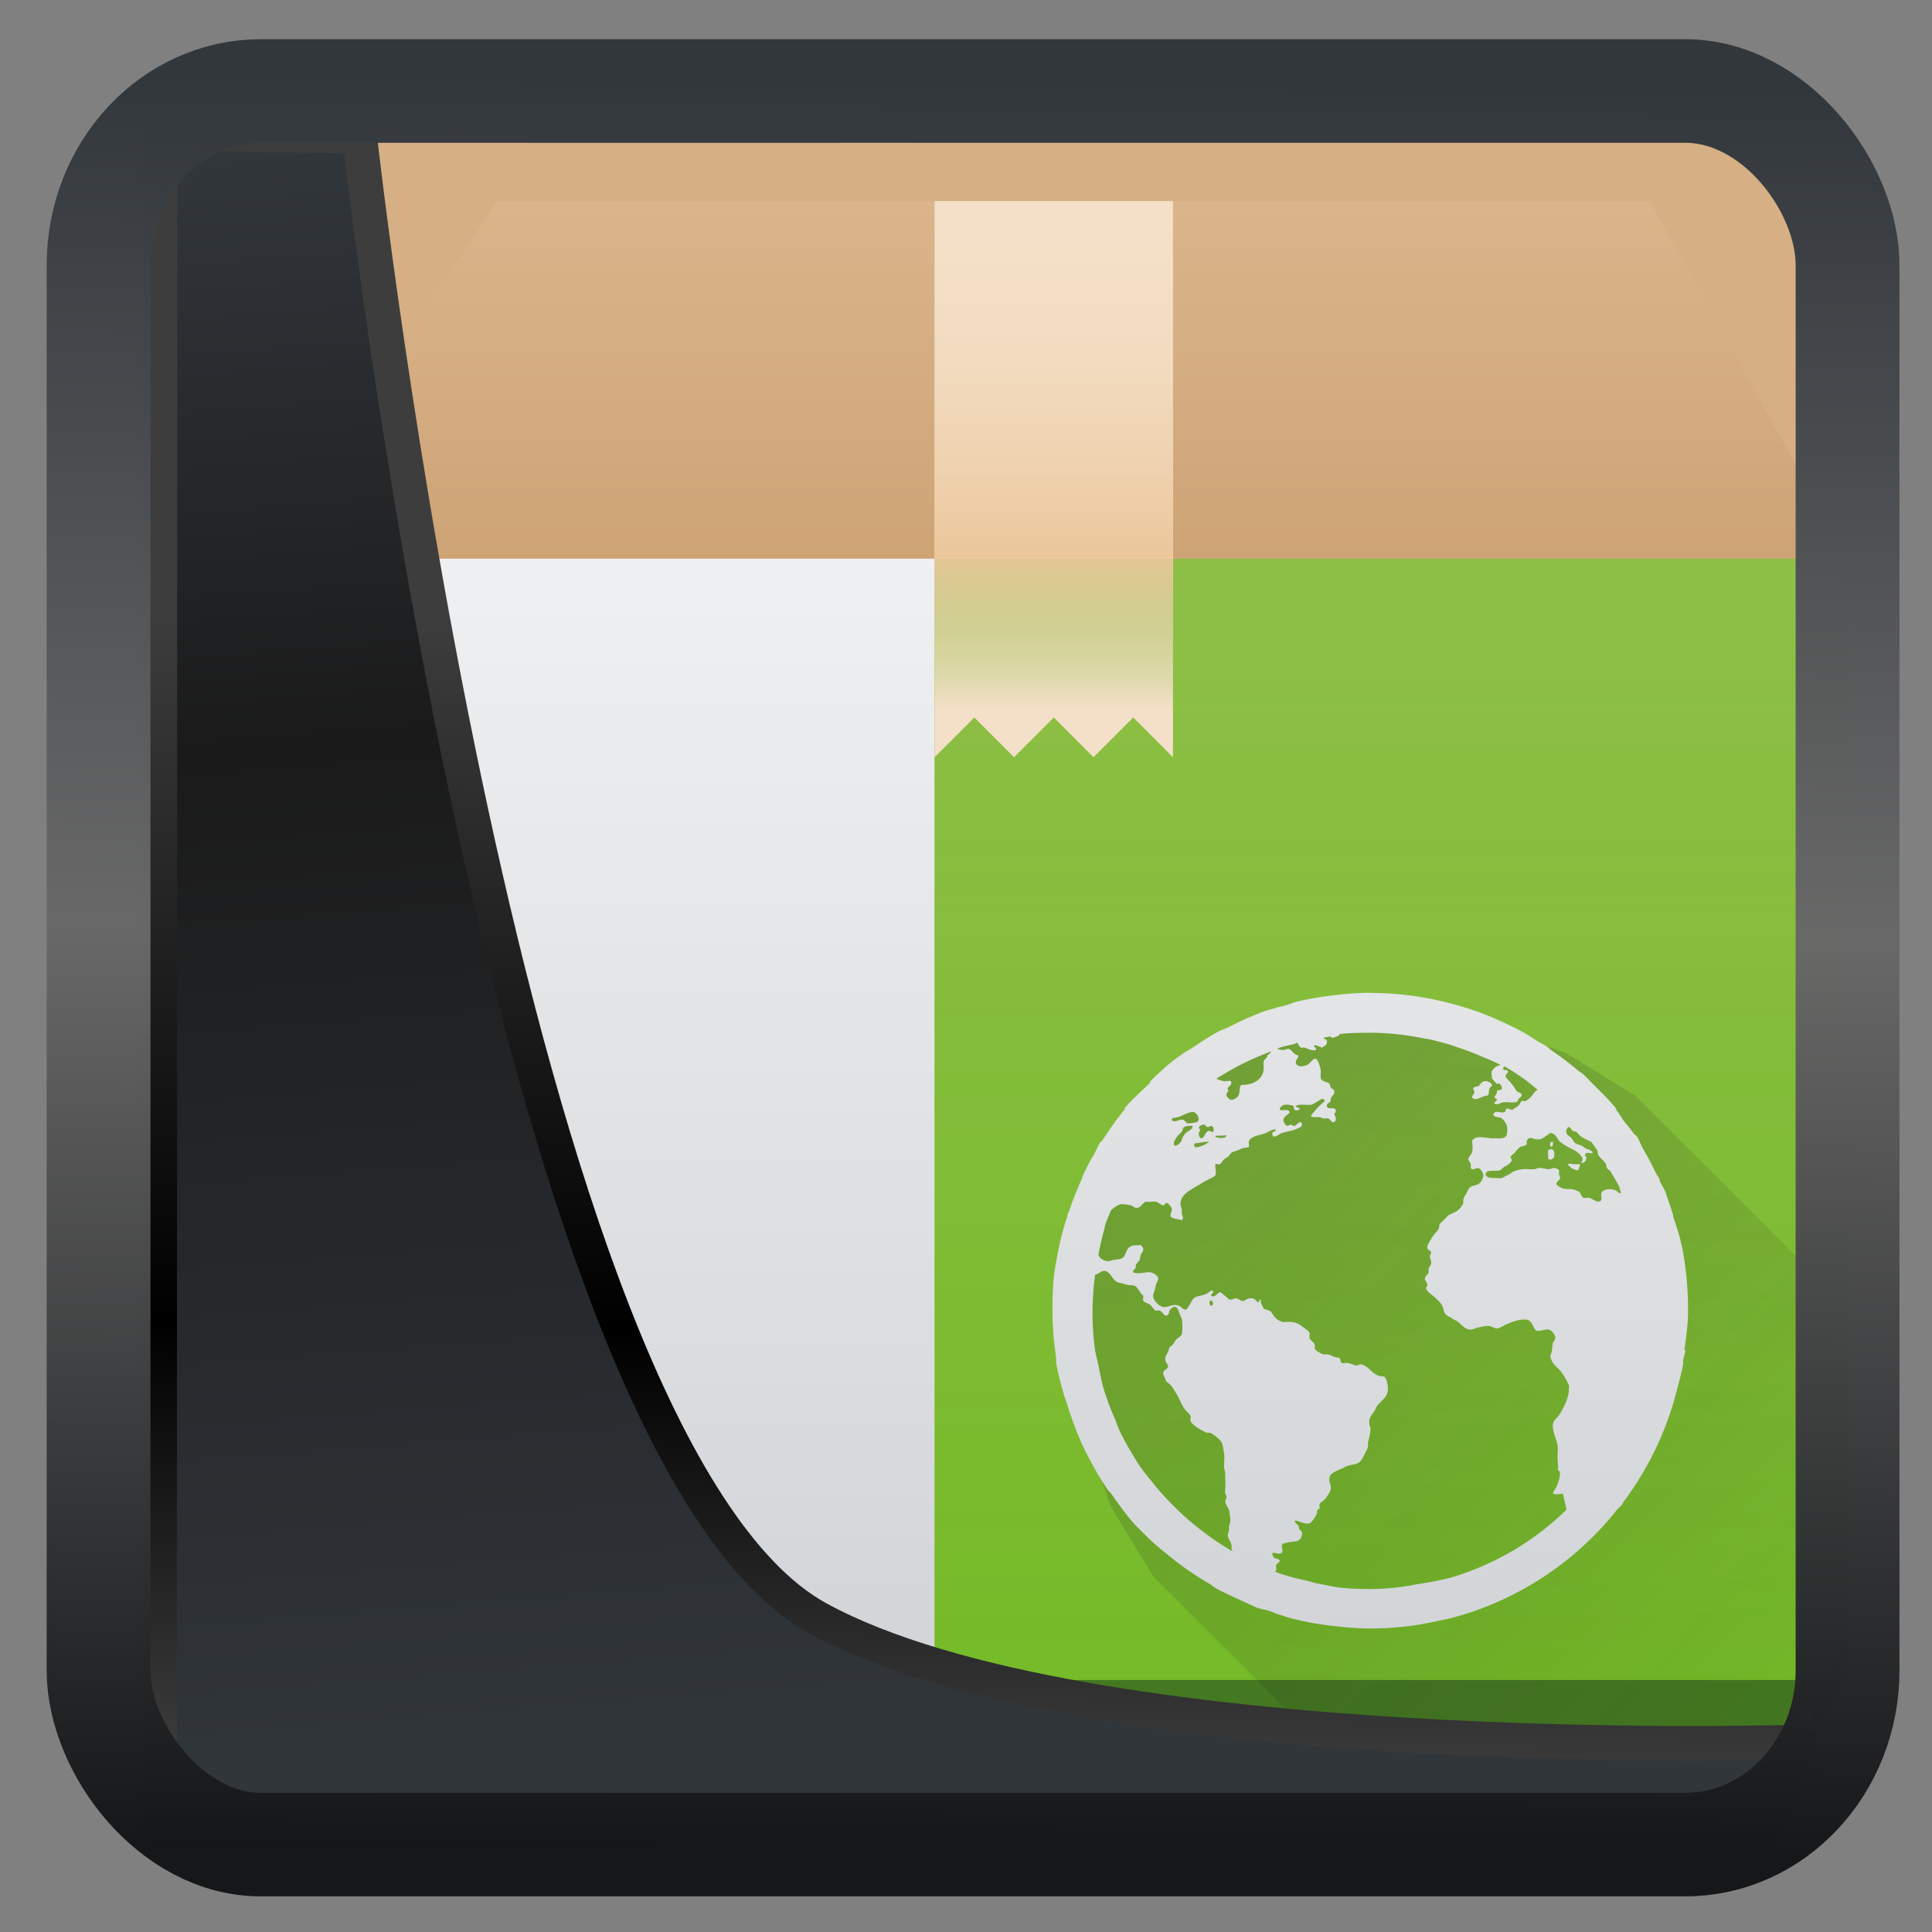 <svg width="32" height="32" version="1.1" viewBox="0 0 32 32" xmlns="http://www.w3.org/2000/svg" xmlns:xlink="http://www.w3.org/1999/xlink">
<rect x="0" y="0" width="32" height="32" fill="#808080" stroke="none"/>
<defs>
<linearGradient id="linearGradient3403" x1="6.949" x2="11.215" y1="4.555" y2="59.052" gradientUnits="userSpaceOnUse">
<stop style="stop-color:#32373c" offset="0"/>
<stop style="stop-color:#1a1a1a" offset=".368"/>
<stop style="stop-color:#31363b" offset="1"/>
</linearGradient>
<linearGradient id="linearGradient20558" x1="25.802" x2="25.111" y1="20.374" y2="58.913" gradientUnits="userSpaceOnUse">
<stop style="stop-color:#3d3d3d" offset="0"/>
<stop offset=".618"/>
<stop style="stop-color:#3d3d3d" offset="1"/>
</linearGradient>
<linearGradient id="linearGradient4557" x1="43.5" x2="44.142" y1="64.012" y2=".306" gradientTransform="translate(.361 -.13)" gradientUnits="userSpaceOnUse">
<stop style="stop-color:#141618" offset="0"/>
<stop style="stop-color:#686868" offset=".518"/>
<stop style="stop-color:#31363b" offset="1"/>
</linearGradient>
<linearGradient id="o" x2="0" y1="543.8" y2="512.8" gradientTransform="translate(-384.57,-499.8)" gradientUnits="userSpaceOnUse">
<stop stop-color="#cea476" offset="0"/>
<stop stop-color="#dab58b" offset="1"/>
</linearGradient>
<linearGradient id="p" x2="0" y1="30" y2="8" gradientTransform="matrix(1.417 0 0 1.409 1.167 1.727)" gradientUnits="userSpaceOnUse">
<stop stop-color="#cfd2d5" offset="0"/>
<stop stop-color="#eff0f1" offset="1"/>
</linearGradient>
<linearGradient id="q" x1="411.43" x2="411.43" y1="543.8" y2="512.8" gradientTransform="matrix(.503 0 0 1 -171.62 -499.8)" gradientUnits="userSpaceOnUse">
<stop stop-color="#73ba25" offset="0"/>
<stop stop-color="#81c13b" stop-opacity=".85" offset="1"/>
</linearGradient>
<linearGradient id="r" x1="21" x2="21" y1="13" y2="4" gradientUnits="userSpaceOnUse">
<stop stop-color="#cea476" offset="0"/>
<stop stop-color="#dab58b" offset="1"/>
</linearGradient>
<linearGradient id="s" x1="411.57" x2="411.57" y1="512.8" y2="503.8" gradientTransform="translate(-384.57 -499.8)" gradientUnits="userSpaceOnUse" xlink:href="#m">
<stop stop-color="#ebc69a" offset="0"/>
<stop stop-color="#f4e0c8" stop-opacity="0" offset="1"/>
</linearGradient>
<linearGradient id="m" x1="408.57" x2="408.57" y1="512.8" y2="504.7" gradientTransform="matrix(.667 0 0 -.37 -256.38 197.93)" gradientUnits="userSpaceOnUse">
<stop stop-color="#ebc69a" offset="0"/>
<stop stop-color="#73ba25" stop-opacity="0" offset="1"/>
</linearGradient>
<linearGradient id="t" x1="408.57" x2="408.57" y1="512.8" y2="505.6" gradientTransform="matrix(1 0 0 -.556 -384.57 297.89)" gradientUnits="userSpaceOnUse" xlink:href="#m"/>
<linearGradient id="u" x1="18" x2="30" y1="18" y2="30" gradientTransform="matrix(1.429 0 0 1.429 1.143 1.143)" gradientUnits="userSpaceOnUse">
<stop stop-color="#292c2f" offset="0"/>
<stop stop-opacity="0" offset="1"/>
</linearGradient>
<linearGradient id="v" x1="425.75" x2="425.75" y1="547.86" y2="517.86" gradientTransform="translate(-400.75 -504.86)" gradientUnits="userSpaceOnUse">
<stop stop-color="#cfd2d5" offset="0"/>
<stop stop-color="#eff0f1" offset="1"/>
</linearGradient>
</defs>
<rect x="2.339" y="2.201" width="27.671" height="28.083" ry="0" style="fill-rule:evenodd;fill:#d6b084"/>
<g transform="matrix(.658 0 0 .658 1.662 .698)">
<path d="m4 13v25.682c0 0.736 0.148 1.437 0.416 2.074a5.306 5.306 0 0 0 1.139 1.69c0.48 0.48 1.052 0.87 1.69 1.138a5.327 5.327 0 0 0 2.072 0.416h29.364c0.736 0 1.437-0.148 2.074-0.416a5.306 5.306 0 0 0 1.69-1.139c0.48-0.48 0.87-1.052 1.138-1.69a5.327 5.327 0 0 0 0.417-2.072v-25.683h-34.682z" style="fill:url(#o)"/>
<path d="m4 13v25.682c0 0.736 0.148 1.437 0.416 2.074a5.306 5.306 0 0 0 1.139 1.69c0.48 0.48 1.052 0.87 1.69 1.138a5.327 5.327 0 0 0 2.072 0.416h11.683v-31z" style="fill:url(#p)"/>
<path d="m21 44h17.682c0.736 0 1.437-0.148 2.074-0.416a5.306 5.306 0 0 0 1.69-1.139c0.48-0.48 0.87-1.052 1.138-1.69a5.327 5.327 0 0 0 0.416-2.072v-25.683h-23z" style="fill:url(#q)"/>
<path d="m4 13 6-9h29l5 9z" style="fill-rule:evenodd;fill:url(#r)"/>
<path d="m21 4v14l1-1 1 1 1-1 1 1 1-1 1 1v-14z" style="fill:#f4e0c8"/>
<path d="m21 4h6v9h-6z" style="fill:url(#s)"/>
<path d="m21 18h6v-5h-6z" style="fill:url(#t)"/>
<path d="m21 41.229h-16.266c0.24 0.43 0.475 0.87 0.82 1.216 0.481 0.48 1.053 0.87 1.69 1.139a5.327 5.327 0 0 0 2.074 0.416h11.682z" style="fill:#999"/>
<path d="m21 41.229v2.771h17.682c0.736 0 1.437-0.148 2.074-0.416a5.306 5.306 0 0 0 1.69-1.139c0.345-0.346 0.58-0.785 0.82-1.216z" style="fill:#447821"/>
<path d="m31.88 44h8.046a4.062 4.062 0 0 0 2.883-1.191 4.06 4.06 0 0 0 0.272-0.3 4.06 4.06 0 0 0 0.24-0.329 4.06 4.06 0 0 0 0.208-0.349 4.06 4.06 0 0 0 0.172-0.367 4.06 4.06 0 0 0 0.135-0.383 4.06 4.06 0 0 0 0.094-0.392 4.06 4.06 0 0 0 0.057-0.403 4.06 4.06 0 0 0 0.013-0.36v-8.046l-5.369-5.369-1.774-1.082-4.286-1.429-4.285 1.429-2.857 2.857-1.429 4.284 1.429 4.286 1.082 1.774z" style="fill:url(#u);opacity:.2"/>
<path class="ColorScheme-Text" d="m31.97 23.93c-0.319 0-0.628 0.027-0.938 0.064a8.18 8.18 0 0 0-0.905 0.156c-0.094 0.022-0.185 0.067-0.281 0.094-0.084 0.023-0.167 0.037-0.25 0.063-0.105 0.033-0.214 0.059-0.313 0.094-0.107 0.038-0.207 0.083-0.313 0.125-0.206 0.083-0.397 0.182-0.594 0.28-0.071 0.036-0.15 0.056-0.22 0.094-0.23 0.121-0.44 0.263-0.655 0.406-0.082 0.055-0.17 0.098-0.25 0.156-0.033 0.024-0.061 0.038-0.094 0.063-0.094 0.071-0.191 0.142-0.281 0.219-0.107 0.089-0.21 0.187-0.313 0.28-0.032 0.03-0.062 0.065-0.094 0.095l-0.031 0.03c-0.016 0.017-0.015 0.048-0.031 0.064-0.21 0.204-0.439 0.399-0.625 0.625-5e-3 0.01 5e-3 0.025 0 0.03-0.18 0.22-0.343 0.448-0.5 0.688-0.02 0.032-0.042 0.061-0.063 0.094-0.015 0.024-0.047 0.037-0.063 0.063-0.06 0.098-0.1 0.21-0.156 0.313-0.018 0.033-0.045 0.061-0.063 0.094-0.075 0.146-0.15 0.29-0.219 0.438-4e-3 0.01 4e-3 0.023 0 0.03a8.026 8.026 0 0 0-0.313 0.781c-0.019 0.053-0.045 0.103-0.063 0.156-3e-3 0.01 3e-3 0.022 0 0.031-0.02 0.062-0.044 0.125-0.063 0.188-0.073 0.257-0.14 0.514-0.188 0.781-0.034 0.192-0.074 0.397-0.094 0.594a8.104 8.104 0 0 0-0.03 0.812c0 0.404 0.035 0.8 0.093 1.188 6e-3 0.04-7e-3 0.085 0 0.125 0.044 0.266 0.118 0.525 0.188 0.78 0.026 0.096 0.064 0.186 0.094 0.281 0.04 0.13 0.08 0.25 0.125 0.375 0.077 0.212 0.156 0.422 0.25 0.625 0.05 0.106 0.102 0.21 0.156 0.313a8 8 0 0 0 0.5 0.843c0.016 0.024 0.046 0.04 0.063 0.063 0.198 0.281 0.394 0.56 0.625 0.813 0.04 0.044 0.084 0.082 0.125 0.125 0.04 0.042 0.084 0.084 0.125 0.125 0.214 0.214 0.45 0.405 0.688 0.594 0.306 0.243 0.629 0.458 0.969 0.655 0.012 0.01 0.019 0.024 0.03 0.031 0.054 0.03 0.104 0.065 0.157 0.094 0.316 0.156 0.692 0.325 0.938 0.438 0.11 0.042 0.23 0.057 0.344 0.094 0.053 0.018 0.103 0.046 0.156 0.063 0.136 0.04 0.268 0.09 0.406 0.125l0.125 0.03c0.291 0.07 0.601 0.122 0.905 0.157 0.31 0.036 0.618 0.063 0.938 0.063 0.34 0 0.671-0.021 1-0.063 0.365-0.048 0.681-0.124 1-0.188a7.909 7.909 0 0 0 4.219-2.749c0.028-0.035 0.067-0.058 0.094-0.094 9e-3 -0.012 0.022-0.02 0.03-0.03 0.015-0.019 0.019-0.045 0.032-0.064a7.964 7.964 0 0 0 1.343-2.812c0.056-0.216 0.118-0.431 0.156-0.655 5e-3 -0.03-5e-3 -0.063 0-0.094 6e-3 -0.04 0.025-0.08 0.031-0.125 6e-3 -0.043 0.026-0.082 0.031-0.125h-0.03c0.043-0.33 0.093-0.659 0.093-1 0-0.551-0.05-1.103-0.156-1.624-9e-3 -0.043-0.022-0.082-0.03-0.125-0.047-0.208-0.125-0.423-0.189-0.625-3e-3 -0.01 3e-3 -0.022 0-0.03a3.439 3.439 0 0 0-0.03-0.095c-0.04-0.119-0.082-0.258-0.126-0.374-0.012-0.032-0.018-0.064-0.03-0.094-0.044-0.11-0.109-0.206-0.157-0.313-2e-3 0 2e-3 -0.026 0-0.031-0.025-0.054-0.068-0.103-0.094-0.156a7.813 7.813 0 0 0-0.313-0.594c-0.058-0.098-0.094-0.217-0.156-0.313-0.024-0.036-0.069-0.058-0.094-0.094-0.067-0.099-0.147-0.185-0.219-0.28-0.08-0.1-0.14-0.217-0.218-0.314-5e-3 -0.01 5e-3 -0.025 0-0.03-0.172-0.21-0.37-0.403-0.563-0.594-0.093-0.092-0.184-0.194-0.281-0.281-0.028-0.025-0.065-0.038-0.094-0.063a8.131 8.131 0 0 0-0.656-0.5c-0.055-0.038-0.101-0.088-0.156-0.125-0.07-0.046-0.148-0.08-0.22-0.125-0.134-0.084-0.265-0.174-0.405-0.25a8.093 8.093 0 0 0-0.375-0.187 7.9 7.9 0 0 0-0.656-0.281 7.649 7.649 0 0 0-0.813-0.25 7.757 7.757 0 0 0-1.969-0.25m0 1a7.023 7.023 0 0 1 1.406 0.156h0.031c0.166 0.035 0.338 0.08 0.5 0.125 0.096 0.027 0.187 0.063 0.281 0.094 0.172 0.057 0.334 0.117 0.5 0.188 0.194 0.08 0.379 0.153 0.563 0.25l-0.094 0.031a0.319 0.319 0 0 0-0.125 0.125c-0.02 0.048 5e-3 0.115 0 0.188 0.038 0.017 0.06 0.089 0.125 0.125 0.025 0.014 0.04-0.01 0.063 0 0.038 0.02 0.07 0.087 0.063 0.125-0.011 0.055-0.088 0.022-0.125 0.063 6e-3 0.078-0.043 0.105-0.063 0.156 0.012 0.033 0.057 0.024 0.063 0.063-7e-3 0.043-0.08 0.049-0.063 0.094 0.072 0.056 0.15-0.022 0.219-0.031 0.149-0.02 0.283 0.04 0.375-0.031-0.012-0.071 0.1-0.092 0.094-0.156-6e-3 -0.048-0.09-0.061-0.125-0.094-0.02-0.018-0.04-0.06-0.063-0.094-0.026-0.04-0.064-0.087-0.094-0.125-0.04-0.052-0.125-0.117-0.125-0.156 0-0.045 0.052-0.063 0.063-0.125-0.012-0.057-0.117 0-0.125-0.063a0.162 0.162 0 0 1 0.03-0.063c0.15 0.082 0.299 0.179 0.439 0.28l0.094 0.064c0.108 0.08 0.207 0.17 0.313 0.25-0.067 0.012-0.101 0.09-0.156 0.156a0.464 0.464 0 0 1-0.156 0.125c-0.028 0.012-0.068-0.016-0.094 0-0.037 0.025-0.051 0.096-0.094 0.125-0.031 0.02-0.124 0.094-0.156 0.094-0.038 0-0.098-0.04-0.125-0.031-0.04 0.013-0.017 0.077-0.063 0.094-0.088 0.03-0.25-0.07-0.281 0.063 0.038 0.076 0.153 0.05 0.219 0.094a0.475 0.475 0 0 1 0.125 0.187 0.644 0.644 0 0 1 0 0.22c-0.041 0.105-0.16 0.096-0.281 0.093h-0.094c-0.207-0.014-0.407-0.085-0.5 0.063 7e-3 0.113 0.025 0.183 0 0.281-0.018 0.072-0.097 0.125-0.094 0.188 2e-3 0.032 0.055 0.082 0.063 0.125 5e-3 0.023-0.011 0.073 0 0.094 0.034 0.066 0.127-0.01 0.188 0 0.059 0.01 0.126 0.12 0.125 0.188a0.346 0.346 0 0 1-0.063 0.156c-0.058 0.089-0.167 0.077-0.25 0.125-0.07 0.039-0.084 0.119-0.125 0.188-0.044 0.074-0.081 0.11-0.063 0.219a0.485 0.485 0 0 1-0.25 0.25c-0.037 0.016-0.092 0.038-0.125 0.062a0.63 0.63 0 0 0-0.094 0.094c-0.047 0.052-0.1 0.085-0.125 0.125-0.019 0.031-0.01 0.084-0.031 0.125-0.029 0.056-0.088 0.1-0.125 0.156-0.017 0.026-0.043 0.06-0.063 0.094-0.042 0.077-0.101 0.151-0.094 0.22 7e-3 0.065 0.089 0.067 0.094 0.124 4e-3 0.032-0.033 0.059-0.031 0.094 1e-3 0.051 0.027 0.086 0.031 0.125 0.01 0.099-0.044 0.12-0.063 0.188-9e-3 0.032 8e-3 0.068 0 0.094-0.016 0.05-0.093 0.098-0.094 0.156-1e-3 0.042 0.059 0.097 0.063 0.156 2e-3 0.04-0.038 0.057-0.031 0.094 0.014 0.073 0.162 0.162 0.219 0.219 0.075 0.075 0.155 0.139 0.188 0.219 0.027 0.067 0.041 0.168 0.094 0.219 0.039 0.037 0.106 0.054 0.156 0.094 0.047 0.036 0.107 0.055 0.156 0.094 0.08 0.064 0.183 0.196 0.313 0.187 0.068-0.01 0.142-0.05 0.219-0.063 0.079-0.014 0.17-0.039 0.25-0.03 0.06 0.01 0.124 0.065 0.188 0.062 0.067 0 0.143-0.06 0.219-0.094 0.132-0.057 0.339-0.152 0.53-0.124 0.147 0.02 0.15 0.216 0.25 0.28 0.119 0.01 0.22-0.054 0.314-0.03 0.07 0.016 0.149 0.131 0.156 0.187 7e-3 0.058-0.054 0.121-0.063 0.156-0.018 0.078-0.017 0.17-0.031 0.22-0.011 0.037-0.032 0.085-0.031 0.124a0.54 0.54 0 0 0 0.094 0.188c0.044 0.056 0.103 0.096 0.156 0.156a1.8 1.8 0 0 1 0.219 0.375c0.017 0.037-0.016 0.077 0 0.125-0.03 0.224-0.103 0.377-0.25 0.624-0.07 0.08-0.158 0.15-0.156 0.25-5e-3 0.24 0.136 0.393 0.125 0.625-0.024 0.312 0.024 0.333 0 0.5 0.105 0.053 0.03 0.233 0 0.344-0.045 0.132-0.1 0.162-0.125 0.25 0.07 0.03 0.17 0.019 0.25 0 0 0 0.096 0.4 0.094 0.405a7.003 7.003 0 0 1-2.938 1.719c-0.55 0.132-0.713 0.132-0.969 0.187a6.383 6.383 0 0 1-1.03 0.094c-0.244 0-0.484-0.01-0.72-0.03-0.182-0.019-0.354-0.063-0.53-0.095a7.17 7.17 0 0 1-0.157-0.03c-0.163-0.056-0.35-0.089-0.5-0.125a7.067 7.067 0 0 1-0.5-0.156c0.015-0.013 0.028-0.011 0.032-0.031 9e-3 -0.04 2e-3 -0.062 0-0.125 0.015-0.065 0.08-0.058 0.094-0.125-0.028-0.048-0.083-0.038-0.125-0.063a0.133 0.133 0 0 1-0.063-0.125c0.07-0.03 0.2 0.066 0.25-0.031 0.025-0.046-0.034-0.141 0-0.188 0.023-0.031 0.168-0.055 0.218-0.063 0.071-0.012 0.148-0.01 0.188-0.031a0.223 0.223 0 0 0 0.094-0.188c-4e-3 -0.04-0.033-0.06-0.063-0.094-0.025-0.03-0.013-0.066-0.03-0.094-0.032-0.047-0.08-0.058-0.095-0.125 0.096-0.02 0.236 0.102 0.375 0.063 0.066-0.02 0.157-0.188 0.188-0.25 0.01-0.019-0.01-0.04 0-0.063 0.012-0.026 0.06-0.049 0.063-0.063 0.01-0.036-8e-3 -0.071 0-0.094 0.024-0.068 0.085-0.075 0.125-0.125 0.03-0.038 0.065-0.087 0.094-0.125 0.031-0.04 0.042-0.089 0.063-0.125 0.02-0.122-0.06-0.206-0.03-0.313 0.031-0.12 0.195-0.165 0.312-0.219 0.04-0.019 0.092-0.05 0.125-0.063 0.08-0.028 0.176-0.036 0.25-0.063 0.125-0.046 0.157-0.166 0.22-0.28a0.611 0.611 0 0 0 0.062-0.156c5e-3 -0.035-7e-3 -0.053 0-0.094 6e-3 -0.04 0.02-0.081 0.031-0.125a1.1 1.1 0 0 0 0.031-0.22c0-0.052-0.029-0.077-0.03-0.124-0.01-0.173 0.06-0.218 0.124-0.313 0.032-0.047 0.04-0.09 0.063-0.125 0.108-0.16 0.295-0.226 0.281-0.469-5e-3 -0.08-0.035-0.255-0.094-0.28-0.034-0.015-0.107-0.011-0.156-0.031-0.158-0.06-0.274-0.27-0.438-0.281-0.035 0-0.055 0.03-0.094 0.03-0.065 0-0.147-0.052-0.219-0.062-0.046-0.01-0.129 0.013-0.156 0-0.042-0.02-0.029-0.102-0.063-0.125-0.027-0.018-0.084-0.015-0.125-0.031-0.066-0.025-0.112-0.056-0.188-0.063-0.023-1e-3 -0.067 0-0.094 0-0.042-0.01-0.086-0.04-0.125-0.063a0.208 0.208 0 0 1-0.094-0.094c0.044-0.144-0.096-0.167-0.125-0.25-0.014-0.04 0.013-0.09 0-0.125-0.017-0.05-0.07-0.084-0.125-0.125-0.097-0.074-0.174-0.139-0.313-0.156-0.06-0.01-0.145 0-0.219 0a0.367 0.367 0 0 1-0.218-0.125c-0.056-0.065-0.076-0.125-0.125-0.156-0.047-0.03-0.124-0.03-0.156-0.063-0.014-0.014-0.017-0.03-0.031-0.063-0.023-0.048-0.061-0.098-0.031-0.156-0.053-0.027-0.035 0.072-0.094 0.063-0.052-0.074-0.101-0.115-0.22-0.094-0.053 0.01-0.092 0.06-0.155 0.063-0.052 0-0.088-0.053-0.156-0.063-0.052-0.01-0.12 0.036-0.156 0.031-0.057-0.01-0.073-0.059-0.125-0.094-0.038-0.025-0.104-0.095-0.125-0.094-0.067 0-0.126 0.143-0.22 0.094-0.044-0.057 0.086-0.07 0.032-0.125-0.04-0.04-0.061 0.01-0.094 0.031a0.666 0.666 0 0 1-0.125 0.063c-0.092 0.034-0.147 0.025-0.22 0.063-0.065 0.034-0.086 0.088-0.124 0.156-0.031 0.056-0.08 0.153-0.125 0.156-0.056 0-0.106-0.072-0.156-0.094-0.153-0.066-0.248 0.03-0.375 0.031-0.118 0-0.287-0.17-0.281-0.28 4e-3 -0.068 0.054-0.167 0.063-0.25 6e-3 -0.067 0.062-0.128 0.063-0.189 0-0.08-0.135-0.147-0.188-0.156-0.125-0.023-0.295 0.061-0.438 0-0.027-0.045 0.047-0.08 0.063-0.124 9e-3 -0.025-0.01-0.034 0-0.063 0.016-0.042 0.074-0.08 0.094-0.125 0.015-0.034 0.016-0.082 0.03-0.125 0.018-0.05 0.06-0.091 0.064-0.125 5e-3 -0.045-0.027-0.095-0.063-0.125-0.111 0.01-0.187 0-0.25 0.03-0.144 0.067-0.106 0.267-0.25 0.314-0.05 0.016-0.133 0.02-0.188 0.03-0.047 0.01-0.107 0.033-0.156 0.032a0.354 0.354 0 0 1-0.188-0.094 0.174 0.174 0 0 1-0.03-0.063c1e-3 -0.01-3e-3 -0.021 0-0.031 0.045-0.223 0.092-0.444 0.155-0.656 3e-3 -0.01-3e-3 -0.022 0-0.031 0.042-0.139 0.103-0.27 0.156-0.406 0.013-0.01 0.019-0.023 0.031-0.03 0.077-0.054 0.156-0.12 0.25-0.126 0.057 0 0.164 0.02 0.219 0.031 0.05 0.01 0.082 0.06 0.125 0.063 0.123 0.01 0.149-0.103 0.25-0.156 0.104 0.015 0.156-0.01 0.25 0 0.064 0.01 0.138 0.09 0.188 0.094 0.042 0 0.053-0.069 0.094-0.063 0.04 0.01 0.119 0.108 0.125 0.156 7e-3 0.06-0.048 0.122-0.031 0.188 0.063 0.064 0.19 0.056 0.28 0.094 0.06-0.048 0.01-0.118 0-0.188-1e-3 -0.03 5e-3 -0.066 0-0.094-5e-3 -0.048-0.03-0.084-0.03-0.125-1e-3 -0.19 0.154-0.3 0.28-0.375 0.056-0.033 0.109-0.069 0.157-0.094 0.067-0.034 0.1-0.063 0.156-0.094 0.1-0.057 0.202-0.092 0.28-0.155 0.038-0.086-3e-3 -0.196 0-0.281 0.038-0.022 0.056 0 0.095 0 0.06-0.013 0.09-0.091 0.125-0.125 0.02-0.02 0.069-0.043 0.094-0.063 0.06-0.048 0.072-0.104 0.125-0.125 0.019-0.01 0.064-0.017 0.094-0.031 0.04-0.011 0.092-0.04 0.156-0.063 0.042-0.014 0.14-0.015 0.156-0.031 0.02-0.02-6e-3 -0.095 0-0.125 0.032-0.151 0.272-0.168 0.406-0.22 0.094-0.035 0.178-0.113 0.28-0.093-0.02 0.072-0.11 0.038-0.093 0.125 0.023 0.12 0.176-0.013 0.219-0.031 0.08-0.034 0.236-0.055 0.343-0.094 0.094-0.034 0.245-0.08 0.156-0.188-0.074 0-0.092 0.066-0.156 0.094-0.044 0.01-0.056-0.027-0.094-0.031-0.036 0-0.057 0.038-0.094 0.03-0.037-0.01-0.088-0.081-0.094-0.124-0.015-0.111 0.11-0.136 0.156-0.219-0.03-0.1-0.166-0.024-0.25-0.063a0.148 0.148 0 0 1 0.125-0.125c0.057-0.01 0.185 0.01 0.22 0.031 0.02 0.017 0 0.066 0.03 0.094 0.034 0.031 0.081 0.01 0.125 0 0.016-0.076-0.106-0.043-0.094-0.094 0.09-0.059 0.265-0.016 0.375-0.03 0.063-0.01 0.131-0.063 0.188-0.095 0.054-0.03 0.1-0.08 0.156-0.03 0.016 0.053-0.032 0.065-0.063 0.093a2.182 2.182 0 0 0-0.28 0.313c0.048 0.048 0.135 0.022 0.218 0.031 0.032 0 0.06 0.025 0.094 0.031 0.04 0.01 0.094-0.012 0.125 0 0.056 0.014 0.07 0.094 0.125 0.094 0.091 0 0.083-0.125 0.031-0.188 0.016-0.063 0.053-0.08 0.031-0.125-0.04-0.082-0.21 0.014-0.219-0.094-5e-3 -0.067 0.07-0.075 0.094-0.125-0.01-0.129 0.106-0.135 0.094-0.25-6e-3 -0.048-0.06-0.049-0.094-0.094-0.017-0.023-0.01-0.076-0.03-0.094-0.07-0.059-0.21-0.044-0.22-0.156-4e-3 -0.066 0.01-0.115 0-0.188-9e-3 -0.067-0.066-0.267-0.125-0.28-0.075-0.016-0.129 0.113-0.219 0.155a0.389 0.389 0 0 1-0.188 0.031c-0.032-0.01-0.089-0.032-0.094-0.094-6e-3 -0.07 0.05-0.082 0.063-0.155-0.01-0.044-0.05-0.03-0.094-0.063-0.049-0.037-0.09-0.116-0.156-0.125-0.033 0-0.093 0.029-0.125 0.03-0.06 0-0.105-0.014-0.155-0.03 0.02-0.01 0.04-0.024 0.063-0.031 0.121-0.042 0.25-0.06 0.374-0.094 0.022-0.01 0.041-0.025 0.063-0.031 0.031 0.033 0.056 0.103 0.094 0.125 0.025 0.014 0.063-0.01 0.094 0 0.098 0.03 0.174 0.085 0.281 0.063 0.037-0.065-0.074-0.074-0.03-0.125 0.071 0.01 0.131 0.04 0.187 0.063 0.077-0.056 0.128-0.066 0.125-0.156 0-0.046-0.062-0.063-0.094-0.094 0.063-0.011 0.124-0.022 0.188-0.031 5e-3 0.017 0.021 0.03 0.031 0.03 0.038 0.01 0.165-0.05 0.188-0.062 4e-3 0-6e-3 -0.027 0-0.031 0.253-0.027 0.521-0.031 0.781-0.031m-2.5 0.469c-0.022 0.043-0.046 0.079-0.093 0.094 0.012 0.065-0.084 0.104-0.094 0.155-6e-3 0.035-2e-3 0.094 0 0.125 0.02 0.32-0.251 0.477-0.563 0.47-0.061 0.057-0.03 0.169-0.063 0.249-0.028 0.067-0.12 0.13-0.188 0.125-0.05 0-0.125-0.08-0.125-0.125 0-0.057 0.08-0.091 0.03-0.156 8e-3 -0.044 0.107-0.086 0.095-0.156-0.012-0.074-0.096-0.019-0.188-0.03a0.923 0.923 0 0 1-0.188-0.064c0.1-0.067 0.205-0.126 0.313-0.188 0.094-0.056 0.185-0.105 0.28-0.156 0.253-0.127 0.523-0.244 0.782-0.343m5.374 0.749c-0.027 0-0.04 0.018-0.063 0.031-0.051 0.031-0.054 0.079-0.094 0.094-0.054 0.021-0.117 0.01-0.125 0.063-6e-3 0.041 0.033 0.055 0.03 0.094-0.02 0.049-0.052 0.066-0.062 0.125 0.068 0.11 0.229-0.01 0.313-0.031 0.038-0.011 0.073 0 0.094-0.031 0.023-0.035 0.013-0.105 0.03-0.156 0.02-0.056 0.07-0.043 0.064-0.094-6e-3 -0.05-0.106-0.102-0.188-0.094m-7.312 0.78c0.06 0.017 0.196 0.194 0.063 0.25a0.931 0.931 0 0 1-0.22 0.032c-0.045-0.01-0.077-0.086-0.124-0.094-0.092-0.016-0.218 0.1-0.281 0 0.016-0.06 0.086-0.043 0.156-0.063 0.125-0.034 0.298-0.153 0.406-0.125m0.25 0.312c0.03 0 0.056 0.06 0.094 0.063 0.036 0 0.072-0.036 0.094-0.03 0.056 0.014 0.084 0.114 0.03 0.155-0.043 0-0.06-0.037-0.093-0.03-0.091 0.015-0.12 0.192-0.188 0.187-0.064-0.01-0.096-0.14-0.031-0.188 2e-3 -0.04-0.033-0.054-0.031-0.094 0.02-0.025 0.072-0.066 0.125-0.063m-0.313 0.031h0.03c-8e-3 0.071-0.038 0.091-0.093 0.125a0.378 0.378 0 0 0-0.188 0.25c-0.01 0.036-0.111 0.134-0.156 0.125-0.106-0.022 0.038-0.22 0.063-0.25 0.027-0.033 0.062-0.056 0.094-0.094 0.03-0.037 0.033-0.105 0.063-0.125a0.441 0.441 0 0 1 0.188-0.03m9.499 0.03c0.048 0.013 0.058 0.07 0.094 0.094 0.027 0.018 0.064 0.012 0.094 0.031 0.035 0.022 0.054 0.06 0.094 0.094 0.056 0.047 0.14 0.088 0.219 0.125 0.016 0.01 0.044 0.023 0.063 0.031 0.055 0.071 0.104 0.145 0.156 0.22 6e-3 0.04 0.012 0.098 0.03 0.124 0.053 0.071 0.132 0.132 0.189 0.219-1e-3 0.083 0.036 0.133 0.094 0.156 0.073 0.124 0.149 0.248 0.219 0.375 0.029 0.058 0.035 0.129 0.063 0.188-0.021 0-0.043 0.01-0.063 0-0.066-0.116-0.41-0.14-0.438 0.03-0.013 0.076 0.049 0.176-0.063 0.189-0.071 0.01-0.153-0.073-0.25-0.094-0.04-0.01-0.094 0.014-0.125 0-0.073-0.025-0.062-0.112-0.125-0.156a0.547 0.547 0 0 0-0.188-0.063h-0.094c-0.045-0.01-0.118-0.01-0.156-0.031-0.036-0.022-0.116-0.062-0.125-0.094-0.014-0.05 0.09-0.114 0.094-0.156 2e-3 -0.031-0.023-0.045-0.031-0.094-5e-3 -0.03 6e-3 -0.074 0-0.094-0.01-0.034-0.071-0.062-0.125-0.063-0.048 0-0.084 0.03-0.125 0.03-0.06 2e-3 -0.177-0.036-0.25-0.03-0.044 0-0.084 0.028-0.125 0.03-0.116 0.01-0.191-0.01-0.281 0a0.76 0.76 0 0 0-0.25 0.064c-0.031 0.014-0.054 0.043-0.094 0.063a0.619 0.619 0 0 1-0.063 0.03c-0.038 0.018-0.09 0.054-0.125 0.064-0.052 0.013-0.124 0-0.22 0-0.067 0-0.186-0.014-0.187-0.094-1e-3 -0.123 0.227-0.072 0.344-0.094 0.044-0.01 0.073-0.063 0.125-0.094 0.025-0.015 0.039-0.015 0.063-0.031 0.04-0.028 0.119-0.093 0.125-0.125 6e-3 -0.03-0.035-0.072-0.031-0.094 5e-3 -0.028 0.057-0.058 0.094-0.094 0.056-0.055 0.087-0.12 0.156-0.156 0.047-0.025 0.135-0.024 0.156-0.063 5e-3 -0.043-1e-3 -0.055 0-0.094 0.029-0.027 0.038-0.058 0.063-0.063 0.072-0.016 0.135 0.035 0.219 0.031 0.036 0 0.086-0.01 0.125-0.031 0.033-0.022 0.062-0.045 0.094-0.063 0.035-0.018 0.05-0.059 0.094-0.063 0.105-0.01 0.17 0.124 0.219 0.188 0.04 0.053 0.153 0.119 0.219 0.156 0.037 0.02 0.084 0.045 0.125 0.063 0.087 0.039 0.247 0.165 0.25 0.25 2e-3 0.042-0.038 0.054-0.031 0.094 0.066 0.01 0.123-0.06 0.125-0.125 0-0.041-0.04-0.05-0.031-0.094 0.03-0.066 0.148-0.01 0.188-0.031-7e-3 -0.075-0.124-0.086-0.188-0.125-0.034-0.021-0.058-0.048-0.094-0.063-0.052-0.021-0.116-0.032-0.156-0.063-0.038-0.03-0.057-0.08-0.094-0.125-0.054-0.064-0.158-0.073-0.125-0.219 0.016-0.022 0.037-0.069 0.063-0.063m-8.812 0.219h0.094c0.034 1e-3 0.08-0.018 0.094 0-0.022 0.088-0.212 0.063-0.281 0.031 4e-3 -0.033 0.05-0.027 0.094-0.031m-0.313 0.156c0.023 0 0.039-0.01 0.063 0a0.71 0.71 0 0 1-0.25 0.125c-0.051 0.016-0.116 0.025-0.125-0.031-0.011-0.07 0.047-0.056 0.094-0.063 0.058-0.01 0.15-0.03 0.219-0.031m8.687 0c-0.043 0.014-0.066 0.113 0 0.125 0.03-0.018 0.039-0.068 0.03-0.125-0.016-0.018-0.016 0-0.03 0m-0.031 0.188c-0.021 0.01-0.04 0.01-0.063 0.03 0 0.076 0.015 0.124 0 0.189 0.043 0.082 0.134 0.026 0.156-0.031 0.026-0.14-0.03-0.205-0.094-0.188m0.438 0.375c0.049 0.08 0.14 0.137 0.25 0.156 0.04-0.03 0.044-0.105 0.063-0.156h-0.156c-0.06 0-0.122-0.028-0.156 0m-11.688 2.686c0.164-0.01 0.212 0.216 0.344 0.281 0.033 0.017 0.082 0.022 0.125 0.031 0.035 0.01 0.061 0.02 0.094 0.031 0.071 0.024 0.162 0.01 0.22 0.031 0.084 0.038 0.145 0.207 0.218 0.25 4e-3 0.043-0.013 0.093 0 0.125 0.035 0.047 0.1 0.064 0.156 0.094 0.068 0.037 0.092 0.127 0.156 0.156 0.022 0.01 0.06-0.01 0.094 0 0.088 0.027 0.112 0.147 0.188 0.125 0.05-0.014 0.055-0.078 0.063-0.125 0.033-0.036 0.074-0.093 0.125-0.094 0.083 0 0.095 0.075 0.125 0.156 0.017 0.046 0.051 0.108 0.063 0.156 0.021 0.083 0.017 0.325 0 0.375-0.021 0.06-0.106 0.089-0.156 0.156-0.024 0.03-0.044 0.07-0.063 0.094-0.032 0.04-0.069 0.057-0.094 0.094-0.014 0.02-0.018 0.066-0.031 0.094-0.04 0.085-0.096 0.148-0.063 0.25 0.014 0.041 0.062 0.075 0.063 0.124 0 0.058-0.115 0.093-0.125 0.156-7e-3 0.047 0.048 0.126 0.063 0.188 0.011 0.047 0.097 0.094 0.125 0.125 0.047 0.053 0.082 0.121 0.125 0.188 0.085 0.13 0.136 0.28 0.219 0.406 0.043 0.066 0.127 0.119 0.156 0.188 0.015 0.035-0.014 0.094 0 0.125 0.048 0.108 0.266 0.228 0.375 0.28 0.05 0.026 0.11 0 0.156 0.032a0.919 0.919 0 0 1 0.25 0.219c0.032 0.056 0.047 0.193 0.063 0.28 0.02 0.117-5e-3 0.217 0 0.344 4e-3 0.07 0.03 0.12 0.03 0.188 0 0.024 2e-3 0.07 0 0.094-1e-3 0.083 8e-3 0.166 0 0.25a0.744 0.744 0 0 0 0 0.125c5e-3 0.041 0.029 0.057 0.032 0.094 2e-3 0.039-0.035 0.095-0.031 0.125 9e-3 0.084 0.077 0.142 0.094 0.219 0.013 0.06 0.039 0.208 0.03 0.28-4e-3 0.04-0.024 0.084-0.03 0.126-4e-3 0.033 5e-3 0.062 0 0.094-6e-3 0.047-0.034 0.08-0.031 0.125 6e-3 0.09 0.08 0.16 0.094 0.25 5e-3 0.03-1e-3 0.065 0 0.094 0 0.027 0.023 0.038 0.03 0.063a6.979 6.979 0 0 1-0.749-0.5 7.065 7.065 0 0 1-0.656-0.563l-0.031-0.031a7.23 7.23 0 0 1-0.594-0.656c-0.104-0.132-0.218-0.267-0.313-0.405-0.056-0.083-0.104-0.164-0.156-0.25-0.032-0.051-0.063-0.104-0.094-0.156a6.577 6.577 0 0 1-0.25-0.469c-0.049-0.101-0.08-0.208-0.125-0.313a6.742 6.742 0 0 1-0.28-0.75c-0.055-0.184-0.087-0.37-0.126-0.562-0.03-0.146-0.073-0.29-0.094-0.438-0.01-0.081-0.023-0.168-0.03-0.25a7.108 7.108 0 0 1 0.031-1.593v-0.031c0.063 0 0.15-0.092 0.22-0.094m2.687 0.75c0.064-0.03 0.084 0.117 0.03 0.125-0.05 0.01-0.08-0.102-0.03-0.125" style="fill:url(#v)"/>
</g>
<path transform="matrix(.494 0 0 .494 .325 .233)" d="m4.704 3.982-0.013 56.82h53.904l1.022-2.866s-23.875 0.766-32.844-4.14c-10.516-5.753-15.372-49.697-15.372-49.697z" style="fill:url(#linearGradient3403);mix-blend-mode:normal;stroke-linejoin:round;stroke-width:1.162;stroke:url(#linearGradient20558)"/>
<rect transform="matrix(.463 0 0 .462 1.155 1.232)" x="1.032" y=".596" width="62.567" height="62.867" rx="5.803" ry="6.245" style="fill:none;stroke-linejoin:round;stroke-miterlimit:7.8;stroke-opacity:.995;stroke-width:3.714;stroke:url(#linearGradient4557)"/>
</svg>
